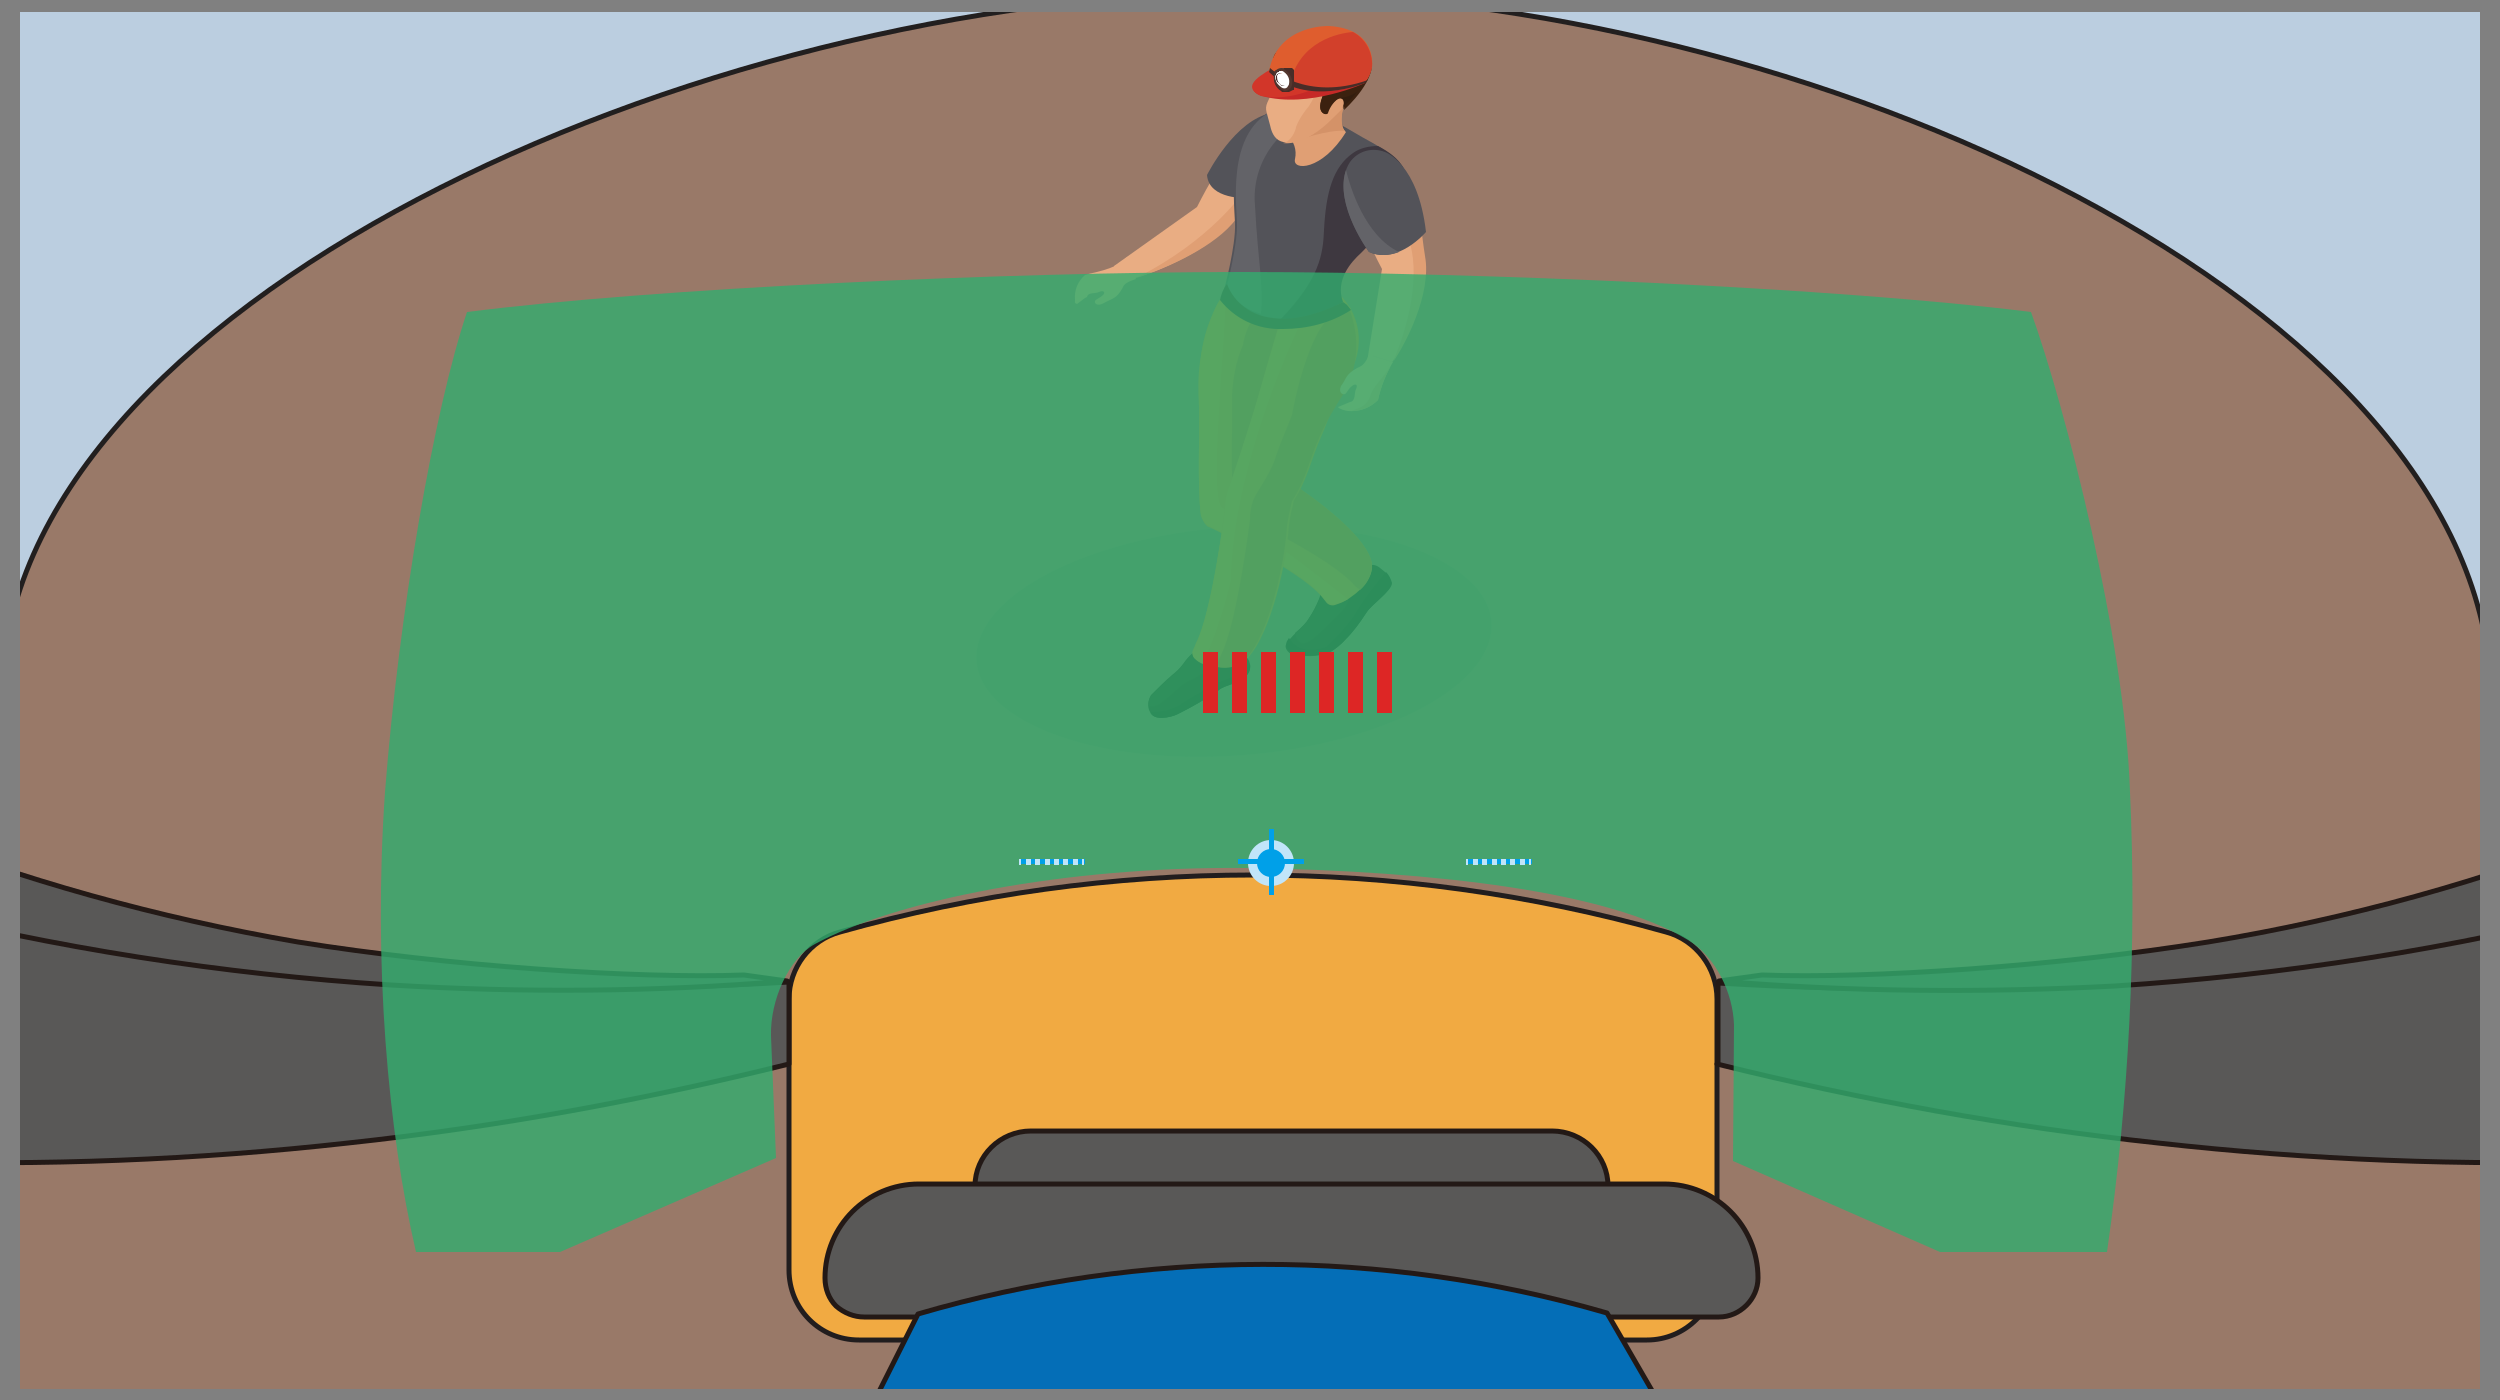 <?xml version="1.0" encoding="utf-8"?>
<!-- Generator: Adobe Illustrator 26.0.1, SVG Export Plug-In . SVG Version: 6.00 Build 0)  -->
<svg version="1.1" id="Layer_1" xmlns="http://www.w3.org/2000/svg" xmlns:xlink="http://www.w3.org/1999/xlink" x="0px" y="0px"
	 viewBox="0 0 250 140" style="enable-background:new 0 0 250 140;" xml:space="preserve">
<rect x="0" y="0" width="250" height="140" fill="#808080" stroke="none"/>
<style type="text/css">
	.st0{clip-path:url(#SVGID_00000091719157917189017220000001053831712951812787_);}
	.st1{fill:#BBCEE0;}
	.st2{fill:#997968;stroke:#221F1F;stroke-width:0.5;stroke-linecap:round;stroke-linejoin:round;}
	.st3{fill:#F1AA42;stroke:#211D1E;stroke-width:0.5;stroke-miterlimit:10;}
	.st4{fill:#595857;stroke:#231916;stroke-width:0.5;stroke-linecap:round;stroke-linejoin:round;}
	.st5{fill:#046EB7;stroke:#231916;stroke-width:0.5;stroke-linecap:round;stroke-linejoin:round;}
	.st6{fill:#E9AD83;}
	.st7{fill-rule:evenodd;clip-rule:evenodd;fill:#E9AD83;}
	.st8{fill:#E09F74;}
	.st9{fill:#E39B28;}
	.st10{opacity:0.2;}
	.st11{fill:#5D5E5E;}
	.st12{fill:#1D160D;}
	.st13{fill:#12100C;}
	.st14{fill:#241C12;}
	.st15{fill:#EA8026;}
	.st16{fill:#D46C29;}
	.st17{fill:#EC8A2D;}
	.st18{fill:#535359;}
	.st19{fill:#3E3840;}
	.st20{fill:#636368;}
	.st21{fill:#D49268;}
	.st22{fill-rule:evenodd;clip-rule:evenodd;fill:#E09F74;}
	.st23{fill:#3C210F;}
	.st24{fill:#4C2B14;}
	.st25{fill:#331D0E;}
	.st26{fill:#2E190D;}
	.st27{fill:#492611;}
	.st28{fill:#C62927;}
	.st29{fill:#D23629;}
	.st30{fill:#DF5D2E;}
	.st31{fill:#D2402B;}
	.st32{fill:#482D28;}
	.st33{fill:#FFFFFF;}
	.st34{clip-path:url(#SVGID_00000103234803873774934230000012439745683091133115_);}
	.st35{fill:#54372F;}
	.st36{opacity:0.8;fill:#33AC6E;enable-background:new    ;}
	.st37{fill:#DD2625;}
	.st38{fill:#C1E5F9;}
	.st39{fill:#00A0E8;}
</style>
<g id="Layer_2_00000146467765123398145490000015431811583104786337_">
	<g id="Layer_1-2">
		<g>
			<defs>
				<rect id="SVGID_1_" x="2" y="1.2" width="246" height="137.7"/>
			</defs>
			<clipPath id="SVGID_00000112597762747470727200000000763591477515490979_">
				<use xlink:href="#SVGID_1_"  style="overflow:visible;"/>
			</clipPath>
			<g style="clip-path:url(#SVGID_00000112597762747470727200000000763591477515490979_);">
				<rect x="-0.3" y="-5.1" class="st1" width="250.5" height="148.7"/>
				<path class="st2" d="M249.1,69.5c0.1,6.5,0,72.1,0,72.1H0.2c0,0,0-65.8,0-72.1c0.3-38.5,68.8-70.2,125-70.3
					C180.9-0.8,248.4,30.4,249.1,69.5z"/>
				<path class="st3" d="M164.7,134H85.9c-3.9,0-7-3.1-7-7V99.9c0-3.1,2.1-5.9,5.1-6.7c27-7.6,55.6-7.6,82.6,0
					c3,0.8,5.1,3.6,5.1,6.7V127C171.7,130.9,168.5,134,164.7,134z"/>
				<path class="st4" d="M78.9,106.4c-14.5,3.6-29.2,6.3-44.1,7.9c-15.2,1.7-30.5,2.3-45.8,1.8V90.7c14.8,3.5,29.9,5.9,45.1,7.2
					C49,99,64,99.1,78.9,98.2V106.4z"/>
				<path class="st4" d="M78.7,98.1l-4.3-0.6c-10.7,0.4-29.7-0.9-44.6-3.3C15.8,91.8,2.2,88-11,82.8v7.8c16.4,4.2,33.2,6.8,50.1,7.9
					C52.3,99.3,65.5,99.2,78.7,98.1z"/>
				<path class="st4" d="M171.7,106.4c14.5,3.6,29.2,6.3,44.1,7.9c15.2,1.7,30.5,2.3,45.9,1.8V90.7c-14.8,3.5-29.9,5.9-45.1,7.2
					c-14.9,1.2-29.9,1.3-44.8,0.4V106.4z"/>
				<path class="st4" d="M171.9,98.1l4.3-0.6c10.7,0.4,29.7-0.9,44.6-3.3c14-2.3,27.7-6.1,40.8-11.3v7.8
					c-16.4,4.2-33.2,6.8-50.1,7.9C198.3,99.3,185,99.2,171.9,98.1z"/>
				<path class="st4" d="M103.1,113.1h52.1c3.1,0,5.6,2.5,5.6,5.5v0v7.8l0,0H97.5l0,0v-7.8C97.5,115.6,100,113.1,103.1,113.1
					L103.1,113.1z"/>
				<path class="st4" d="M171.9,131.7H86.4c-1,0-2-0.4-2.8-1.1c-0.7-0.7-1.1-1.7-1.1-2.8l0,0c0-5.2,4.2-9.4,9.4-9.4c0,0,0,0,0,0
					h74.5c5.2,0,9.4,4.2,9.4,9.4c0,0,0,0,0,0l0,0C175.8,129.9,174,131.7,171.9,131.7z"/>
				<path class="st5" d="M91.8,131.4l-9.4,18.7h89.2l-10.9-18.8C138.3,124.8,114.3,124.8,91.8,131.4L91.8,131.4z"/>
				<path class="st6" d="M129,13c0,0-1.8-2.6-4.3,0s-5,7.7-5,7.7l-8.3,5.9c0,0,0.1,1.5,0.9,1.5s7.9-2.3,10.8-5.8S129.6,15.7,129,13z
					"/>
				<path class="st7" d="M112.7,25.7c-1,1.3-3.8,1.6-4.2,1.8c-0.7,0.6-1.1,1.5-1,2.5c0,0.2-0.1,0.3,0.2,0.4l0.8-0.6l0.2-0.1
					c0.1-0.5,0.8-0.3,1.2-0.5s0.7,0,0.4,0.3s-0.7,0.4-0.8,0.6s0.2,0.6,0.9,0.2c0.9-0.5,1.2-0.4,1.8-1.4c0.2-0.4,0.2-0.6,1.4-1
					L112.7,25.7z"/>
				<path class="st8" d="M113.6,27.8c7.6-3.8,10.9-8.8,10.9-8.8l1.5,0.2c-0.9,1-1.9,2.1-2.8,3.2C120.8,25.1,115.9,27.1,113.6,27.8z"
					/>
				<path class="st6" d="M138.8,15.7c0,0-3.8-0.5-3.6,2.8s3,8.4,3,8.4l-1.5,9.3c0,0,1.4,1,2.1,0.5s4.4-6.8,3.6-11
					S141.7,17,138.8,15.7z"/>
				<path class="st8" d="M139.3,36.2c3.6-8.6,1.4-12.7,1.4-12.7l1.3-1.4c0.2,1.1,0.3,2.3,0.5,3.5C143.2,29.4,140.5,34.5,139.3,36.2z
					"/>
				<path class="st9" d="M122.4,29.4c-1.5,3.4-2.3,7.2-2.3,10.9l13.5-0.5c0,0,3.1-4.5,1.4-9.1L122.4,29.4z"/>
				<g class="st10">
					<path class="st11" d="M144.3,56.2c8.3,4.6,5.7,11.9-5.9,16.3s-27.6,4.2-35.9-0.4s-5.7-11.9,5.8-16.3S136,51.5,144.3,56.2z"/>
				</g>
				<path class="st12" d="M137.1,56.5c0.6-0.1,1,0.4,1.4,0.7c0.3,0.3,0.5,0.7,0.6,1.2c0,0.7-2.1,2.2-2.5,2.9c-0.6,1-1.3,1.9-2.1,2.7
					c-0.4,0.5-1,0.9-1.6,1.3c-1.2,0.4-2.6,0.4-3.8,0.1c-0.5-0.3-0.7-0.8-0.4-1.1c0.9-1.3,1.7-1.5,2.2-2.5c0.4-0.6,0.7-1.2,1-1.9
					c0.1-0.3,0.6-1.9,1.1-1.8L137.1,56.5z"/>
				<path class="st13" d="M129.2,65.3c1.3,0.4,2.6,0.3,3.8-0.1c0.6-0.3,1.1-0.8,1.6-1.3c0.8-0.8,1.4-1.7,2.1-2.7
					c0.4-0.7,2.5-2.1,2.5-2.9c-0.1-0.4-0.3-0.8-0.6-1.1c-1.2,1.4-2.3,2.8-3.2,4.4c-0.8,1.1-1.8,2.2-2.8,3.1
					c-2.4,0.8-3.3-0.3-3.7-0.9c-0.1,0.1-0.1,0.2-0.2,0.3C128.5,64.5,128.7,65,129.2,65.3z"/>
				<path class="st14" d="M132,59.8c-0.3,0.7-0.6,1.3-1,1.9c-0.4,0.6-0.9,1.1-1.5,1.6c0.1,0.6,0.5,1.6,1.8,0.6
					c0.9-0.8,1.8-1.6,2.6-2.5c0.6-0.5,1-1.2,1.1-1.9c0-0.7-0.2-1.4-0.6-1.9l-1.3,0.5C132.5,57.9,132.1,59.5,132,59.8z"/>
				<path class="st12" d="M123.8,64.9c0.5,0.1,0.8,0.7,1,1c0.4,0.6,0.2,1.4-0.3,1.8c-0.7,0.7-2,0.8-2.6,1.3
					c-1.3,0.9-2.7,1.7-4.1,2.4c-0.8,0.4-2.5,0.7-2.8-0.2c-0.3-0.5-0.2-1.2,0.1-1.7c0.7-0.7,1.4-1.4,2.1-2c0.4-0.3,0.8-0.7,1.1-1.1
					c0.2-0.3,1.1-1.5,1.6-1.3L123.8,64.9z"/>
				<path class="st13" d="M117.8,71.4c1.4-0.7,2.8-1.5,4.1-2.4c0.5-0.5,1.9-0.6,2.6-1.3c0.4-0.3,0.6-0.8,0.5-1.3
					c-0.6,1.2-2.9,1.6-3.5,2s-2.6,1.4-3.5,2.1c-0.9,0.5-1.9,0.7-2.9,0.7C115.3,72.1,117,71.8,117.8,71.4z"/>
				<path class="st14" d="M118.3,66.5c-0.3,0.4-0.7,0.8-1.1,1.1c-0.7,0.6-1.4,1.3-2.1,2c-0.2,0.3-0.3,0.6-0.2,1
					c0.4,0.1,0.9,0,1.2-0.3c1.6-1.2,1.4-1.3,2.3-1.9s2.5-1.1,2.6-2c0.1-0.4,0.1-0.8,0-1.2l-1.1,0.1
					C119.4,64.9,118.5,66.2,118.3,66.5z"/>
				<path class="st15" d="M137.2,56.5c-0.2-2.5-5.2-6.5-9.5-9.1c0.2-1.8,0-3.8,0.1-5.5c0.2-2.4-0.2-5.5,0.3-7.8
					c0.1-0.3-5.4-4.6-5.4-4.6c-2.6,2.4-2.7,7.3-2.7,7.3c0.6,1.6-0.2,2.2-0.1,3.9s-0.2,8.3,0.2,10.9c0.1,0.3,0.3,0.7,0.5,0.9
					c0.1,0.1,0.2,0.2,0.3,0.2l0,0c0,0,9,4.2,11.3,7l0.4,0.5c0.2,0.3,0.6,0.4,0.9,0.3c0.6-0.2,1.1-0.4,1.6-0.8
					C136.3,58.9,137.3,57.6,137.2,56.5z"/>
				<path class="st16" d="M137.2,56.5c-0.2-2.5-5.2-6.5-9.5-9.1c0.2-1.8-0.1-3.8,0.1-5.5c0.2-2.4-0.3-4.8,0.1-7.1
					c0.1-0.3,1.2-2.8-2.5-2.6l0.2-0.5c-1,0.7-1.3,2.8-1.3,2.8c-0.7,1.6-1,3.3-1.1,5.1c0.1,1.7-0.2,8.3,0.2,10.9
					c0.1,0.3,0.3,0.7,0.5,0.9c0.1,0.1,0.2,0.2,0.3,0.2l0,0c0,0,9,4.2,11.3,7L136,59C136.7,58.4,137.2,57.5,137.2,56.5z"/>
				<path class="st17" d="M120,36.2c-0.2,1.4-0.2,2.9-0.1,4.4c0.1,1.7-0.2,8.3,0.2,10.9c0.1,0.3,0.3,0.7,0.5,0.9
					c0.1,0.1,0.2,0.2,0.3,0.2l0,0c0,0,9,4.2,11.3,7l0.4,0.5c0.2,0.3,0.6,0.4,0.9,0.3c0.5-0.1,0.9-0.3,1.3-0.5
					c-3.4-2.7-11-8.5-12.5-9.1s0.3-16.8,0.3-21.5C121.3,30.2,120.2,34.4,120,36.2z"/>
				<path class="st15" d="M133.1,29c-2.9-2.3-4.8,2.3-4.8,2.3c-0.6,1.6-2.3,7.7-2.7,9.2c-0.5,1.8-2.4,7.5-2.8,8.4
					c-0.2,0.6-0.3,1.2-0.3,1.8c0,0,0,0,0,0.1s-1.3,10.4-2.9,13.5l-0.2,0.5c-0.2,0.3-0.2,0.6,0,0.9c0.4,0.4,0.8,0.6,1.3,0.8
					c1.2,0.4,2.5,0.3,3.6-0.3c2.4-1.7,4.3-9.1,4.6-13.7c0.1-0.8,0.3-1.7,0.5-2.5c1.3-1.9,1.8-4.3,2.7-6.3s1.4-4.1,2.6-6
					c2-2.8,1.4-6.7-1.3-8.7C133.2,29.1,133.1,29,133.1,29z"/>
				<path class="st16" d="M124.1,66.3c2.4-1.7,4.3-9.1,4.6-13.7c0.1-0.8,0.3-1.7,0.5-2.5c1.3-1.9,1.8-4.3,2.7-6.3
					c0.7-1.6,1.6-3.1,2.5-4.5c1.4-2.5,1.6-5.5,0.6-8.2l0,0c-3.8-1.2-5.8,10.4-5.8,10.4c-0.6,1.6-1.1,2.6-1.6,4.1
					c-0.5,1.8-2,3.6-2.3,4.5c-0.2,0.6-0.3,1.2-0.3,1.8V52c0,0-1.3,10.4-2.9,13.5l-0.2,0.5c-0.1,0.2-0.1,0.5,0,0.7
					C122.7,66.9,123.5,66.7,124.1,66.3z"/>
				<path class="st17" d="M122.8,49c-0.2,0.6-0.3,1.2-0.3,1.8c0,0,0,0,0,0.1s-1.3,10.4-2.9,13.5l-0.2,0.5c-0.2,0.3-0.2,0.6,0,0.9
					c0.3,0.3,0.6,0.5,0.9,0.6c1.2-2.7,2.1-5.4,2.8-8.3c0.2-11.8,6.8-25.4,6.8-25.4l-2-0.1c-0.3,0.9-2,6.8-2.3,7.8
					C125,42.4,123.2,48,122.8,49z"/>
				<path class="st18" d="M129.4,12.8c0,0,0,2.7-4.7,7c0,0-3.8,0.2-4-2.3c0,0,2.8-5.6,6.5-6.2C128.2,11.1,129.2,11.7,129.4,12.8
					C129.4,12.8,129.4,12.8,129.4,12.8z"/>
				<path class="st18" d="M136.2,13.7c2.1,1.2,7,3.4,3.1,7.6c0,0-2.9,3-4.4,4.3c-1,0.9-2.3,2.4-1.4,4.6c0,0-5.8,5.1-11.1-1.2
					c0,0,1.2-4.4,1.1-6.7s-1-9.9,4.5-11.5C130.2,10.2,131.9,11.2,136.2,13.7z"/>
				<path class="st19" d="M139.4,21.3c-1,1.4-2.1,2.8-3.3,4c-1,0.9-2.6,2.7-1.8,4.9c0,0-3.2,2.2-6.4,1.9c4.1-4.2,4.4-6.7,4.5-9.1
					c0.2-3.8,0.9-6.3,2.9-7.7c0.7-0.5,1.6-0.7,2.5-0.7C139.7,15.6,142.3,17.5,139.4,21.3z"/>
				<path class="st20" d="M122.6,28.9c0,0,1.2-4.4,1.1-6.7s-1-9.9,4.5-11.5c1.3-0.4,2.1,0.3,3.9,0.6c-4.2,1.1-7,5-6.6,9.3
					c0.3,5.7,0.9,8.2,0.6,10.8C124.6,31,123.5,30.1,122.6,28.9z"/>
				<path class="st8" d="M128.7,13.5c0.7,0.6,1,1.5,0.8,2.4c-0.3,1.2,2.7,1.2,5.1-2.7c0,0-1.2-0.7,0.3-4.1L128.7,13.5z"/>
				<path class="st21" d="M129.5,14.1c0,0,3.4-1.2,5-1c0,0-0.7-0.5-0.1-2.6c1.2-1.1,1.8-2.7,1.6-4.3c-0.3-1.5-1.6-2.5-3.1-2.4
					C132.9,3.9,136.9,9,129.5,14.1z"/>
				<path class="st6" d="M127.1,7.9c0,0.4,0.5,0.4-0.2,2c-0.5,1-0.3,1,0.1,2.6c0.2,0.9,0.7,2.8,4.1,1c0,0,3.3-2.4,4.3-4.3
					s0.9-3.7-0.8-5C134.6,4.3,127.2,2.4,127.1,7.9z"/>
				<path class="st22" d="M127.2,7.2c0.9,0.5,1.9,0.9,2.9,1c0,0,1.6-0.2,1.6,0.4c-0.1,0.7-0.4,1.4-0.8,2c-0.5,0.6-1,1.3-1.3,2.1
					c0,0.3-0.5,1.5-1.3,1.6c0,0,2.1,0.5,5.1-2.6c0,0,2.5-2.4,2.5-2.8s-3.1-1.6-3.9-1.8s-4.4-1-4.4-1S127.2,6.9,127.2,7.2z"/>
				<path class="st23" d="M127.3,6.1c-0.1,1,2.6,1.4,4.4,1.6c0.7,0,1.1,0.5,0.5,2.1s0.5,1.8,0.6,1.5c0.4-1.3,2-2.5,1.6-0.3
					c0,0,3.7-3.3,2.6-5.5c-0.8-1.5-3-3-7.3-1.5C128.8,4.2,127.4,4.9,127.3,6.1z"/>
				<path class="st23" d="M132.2,9.8c-0.6,1.7,0.5,1.6,0.5,1.6c0.4-1.6,2.1-2.3,1.6-0.5c0,0,3.7-3.3,2.6-5.5c-0.4-0.8-1.1-1.4-2-1.7
					c2.2,3.2-1.7,3.3-2.7,4.1C132.5,7.9,132.6,8.5,132.2,9.8z"/>
				<path class="st24" d="M132.4,8.9c0,0,0.8-0.6,0.8,0.1c0.4-0.2,0.6-0.6,0.7-1c0.4,0,0.6,0.3,0.6,0.7c0,0,0,0,0,0
					c0,0,0.7-0.6,0.5-1.2c0.4,0.3,0.6,0.7,0.6,1.1c0,0,0.9-1,0.7-1.6c0,0,0.3,0,0.3,0.8c0.6-0.9,0.5-2.1-0.2-2.9c0,0,0,1.9-4.4,2.8
					C132.4,8.1,132.5,8.5,132.4,8.9z"/>
				<path class="st25" d="M133.9,9.8c0,0,1.6-0.1,2.1-1c-0.5,0.7-1.1,1.4-1.8,2C134.3,10.8,134.7,9.8,133.9,9.8z"/>
				<path class="st26" d="M136.5,4.9c0,0-0.1,2-4.4,2.8c0,0-3.6,0.3-4.7-1.4c-0.1-0.3-0.1-0.7,0.2-1c0,0,0,0.8,0.6,1
					c0,0-0.2-0.5,0-0.7c0.2,0.4,0.6,0.8,1.1,0.9c-0.1-0.2-0.1-0.5,0.1-0.7c0.4,0.7,1.1,1.1,1.9,1.2c0,0-0.4-0.3-0.4-0.7
					c0.6,0.4,1.4,0.6,2.1,0.5c0,0-0.8-0.2-0.8-0.6c0.8,0.2,1.7,0.1,2.4-0.2c-0.3,0-0.7,0-0.9-0.2C133.7,5.8,136.1,5.8,136.5,4.9z"/>
				<path class="st27" d="M135.9,4.2c0,0-2.6-2.2-7.2,0.1c0,0,1.9-0.4,2.6-0.5s-0.5,0.4-1.1,0.6c0.9-0.1,1.7-0.2,2.6-0.3
					c0.8-0.1,2.3,0,1.2,0.2S135.7,4.1,135.9,4.2z"/>
				<path class="st28" d="M136.5,8.3c0,0-5.6,2.6-10.3,1.3c0,0-2.7-0.7,1.2-2.7L136.5,8.3z"/>
				<path class="st29" d="M127.3,6.8l6.5,0.8c-1.5,1-4.5,2.6-7.7,2C124.4,8.8,125.3,7.9,127.3,6.8z"/>
				<path class="st30" d="M137.2,6.7c0,0,0.6-3.8-4.3-4.1c0,0-5.1-0.2-6,4.5c2.8,2.1,6.6,2.5,9.7,1C136.9,7.7,137.1,7.2,137.2,6.7z"
					/>
				<path class="st31" d="M137.2,6.7c-0.1,0.5-0.3,1-0.6,1.4c-2.3,1.2-5,1.3-7.4,0.4c-0.1,0-0.1-0.1-0.2-0.1
					c0.9-4.3,4.9-5.1,6.3-5.2C136.6,3.9,137.3,5.3,137.2,6.7z"/>
				<path class="st32" d="M136.5,8.3c0,0-5.9,2.5-9.6-1.1l0.1-0.4c0,0,3.6,3.4,9.8,1.2L136.5,8.3z"/>
				<path class="st32" d="M127.4,7.4c0-0.1,0-0.1,0-0.2l0,0l0,0c0,0,0.1-0.1,0.1-0.1l0,0l0.1-0.1l0,0h0.1h0.1h0.1h0.1l0.4-0.2l0,0
					l0,0h0.5l0,0h0.1h0.1l0,0h0.1l0.1,0.1l0,0l0,0l0.1,0.1l0,0v0.1l0,0l0,0v0.1l0,0l0,0l0,0c0,0,0,0.1,0,0.1v0.1c0,0,0,0.1,0,0.1
					v0.1v0.1l0,0c0,0,0,0,0,0.1c0,0,0,0.1,0,0.1l0,0l0,0l0,0c0,0,0,0.1,0,0.1v0.3c0,0,0,0.1,0,0.1v0.1c0,0,0,0,0,0.1v0.1
					c0,0,0,0,0,0.1v0.1v0.1l0,0l0,0l0,0l0,0l0,0l0,0l0,0l0,0h-0.1l-0.4,0.2l0,0h-0.1h-0.1h-0.1h-0.2c-0.1,0-0.1,0-0.2,0l0,0
					l-0.1-0.1l0,0c-0.5-0.3-0.8-0.9-0.7-1.5L127.4,7.4z M128.1,7.4L128.1,7.4L128.1,7.4v0.1v0.2l0,0c0,0.1,0,0.1,0.1,0.2V8
					c0,0,0,0.1,0.1,0.1l0,0l0,0l0.1,0.1l0,0l0.1,0.1l0,0h0.1l0,0l0,0l0,0l0,0l0,0c0,0,0-0.1,0-0.1c0,0,0-0.1,0-0.2l0,0
					c0,0,0,0,0-0.1c0-0.1,0-0.1,0-0.2l0,0c0,0,0-0.1,0-0.1c0,0,0,0,0-0.1c0-0.1-0.1-0.1-0.1-0.2c0,0,0-0.1-0.1-0.1l-0.1-0.1l0,0
					l-0.2-0.1l0.1,0h-0.1l0,0l0,0l0,0l0,0C128.1,7.2,128.1,7.3,128.1,7.4L128.1,7.4z M128.4,7L128.4,7z"/>
				<polygon class="st32" points="128.6,6.7 128.7,6.7 128.6,6.7 				"/>
				<g>
					<path class="st33" d="M127.9,7.2c-0.1,0-0.1,0.1-0.2,0.1c0,0.1-0.1,0.1-0.1,0.2c-0.1,0.2-0.1,0.4,0,0.6
						c0.1,0.4,0.4,0.7,0.8,0.8c0.3,0.1,0.6-0.1,0.6-0.4c0,0,0,0,0-0.1c0.1-0.5-0.2-0.9-0.6-1.2c-0.1,0.1-0.1,0.1-0.1,0.2
						c0.3,0.2,0.5,0.5,0.4,0.9c0,0.2-0.3,0.4-0.5,0.3c-0.1,0-0.1,0-0.2-0.1c-0.3-0.2-0.5-0.5-0.4-0.9c0-0.2,0.3-0.4,0.5-0.3
						c0.1,0,0.1,0,0.2,0.1c0-0.1,0-0.2,0.1-0.2C128.3,7.1,128.1,7.1,127.9,7.2z"/>
					<g>
						<defs>
							<path id="SVGID_00000177454031488869103610000012287224352245399743_" d="M127.9,7.2c-0.1,0-0.1,0.1-0.2,0.1
								c0,0.1-0.1,0.1-0.1,0.2c-0.1,0.2-0.1,0.4,0,0.6c0.1,0.4,0.4,0.7,0.8,0.8c0.3,0.1,0.6-0.1,0.6-0.4c0,0,0,0,0-0.1
								c0.1-0.5-0.2-0.9-0.6-1.2c-0.1,0.1-0.1,0.1-0.1,0.2c0.3,0.2,0.5,0.5,0.4,0.9c0,0.2-0.3,0.4-0.5,0.3c-0.1,0-0.1,0-0.2-0.1
								c-0.3-0.2-0.5-0.5-0.4-0.9c0-0.2,0.3-0.4,0.5-0.3c0.1,0,0.1,0,0.2,0.1c0-0.1,0-0.2,0.1-0.2C128.3,7.1,128.1,7.1,127.9,7.2z"
								/>
						</defs>
						<clipPath id="SVGID_00000155139501250869478910000010099522901274094983_">
							<use xlink:href="#SVGID_00000177454031488869103610000012287224352245399743_"  style="overflow:visible;"/>
						</clipPath>
						<g style="clip-path:url(#SVGID_00000155139501250869478910000010099522901274094983_);">
							<g>
								<path class="st33" d="M127.9,7.2c-0.7,0.3-0.3,1.5,0.5,1.7c0.1,0,0.2,0,0.3,0c0.2-0.1,0.3-0.2,0.3-0.4
									c0.1-0.5-0.2-0.9-0.6-1.2c-0.1,0.1-0.1,0.1-0.1,0.2c0.3,0.2,0.5,0.5,0.4,0.9c0,0.2-0.3,0.4-0.5,0.3c-0.1,0-0.1,0-0.2-0.1
									c-0.3-0.2-0.5-0.5-0.4-0.9c0-0.2,0.3-0.4,0.5-0.3c0.1,0,0.1,0,0.2,0.1c0-0.1,0-0.2,0.1-0.2C128.3,7.1,128.1,7.1,127.9,7.2
									L127.9,7.2z"/>
								<path class="st33" d="M128.5,7.2L128.5,7.2L128.5,7.2c0,0.1-0.1,0.1-0.1,0.2c0.3,0.2,0.5,0.5,0.4,0.9c0,0.2-0.3,0.4-0.5,0.3
									c-0.1,0-0.1,0-0.2-0.1c-0.3-0.2-0.5-0.5-0.4-0.9c0-0.2,0.3-0.4,0.5-0.3c0.1,0,0.1,0,0.2,0.1C128.4,7.3,128.4,7.3,128.5,7.2
									L128.5,7.2c-0.2-0.1-0.4-0.1-0.6-0.1h-0.1l0,0l0,0l0,0l0,0l0,0v0.1l0,0v0.1c0,0,0,0,0,0.1v0.1c0,0,0,0,0,0.1v0.1
									c0,0,0,0,0,0.1v0.1c0,0,0,0,0,0.1v0.1v0.1v0.1V8V8v0.1v0.1v0.1l0,0v0.1l0,0h0.1l0,0h0.1h0.1h0.1l0,0h0.1h0.3l0,0
									c0.2-0.1,0.3-0.2,0.3-0.4c0.1-0.5-0.2-0.9-0.6-1.2L128.5,7.2z"/>
								<path class="st33" d="M128.5,7.2C128.5,7.2,128.5,7.2,128.5,7.2l0.1,0.1L128.5,7.2c0,0-0.1,0.1-0.1,0.2
									c0.3,0.2,0.5,0.5,0.4,0.9c0,0.2-0.3,0.4-0.5,0.3c-0.1,0-0.1,0-0.2-0.1c-0.3-0.2-0.5-0.5-0.4-0.9c0-0.2,0.3-0.4,0.5-0.3
									c0.1,0,0.1,0,0.2,0.1C128.4,7.3,128.4,7.2,128.5,7.2L128.5,7.2L128.5,7.2L128.5,7.2c-0.1-0.2-0.3-0.2-0.5-0.1h-0.1l0,0l0,0
									l0,0l0,0l0,0v0.1l0,0v0.1c0,0,0,0,0,0.1v0.1c0,0,0,0,0,0.1v0.1c0,0,0,0,0,0.1v0.1c0,0,0,0,0,0.1v0.1v0.1v0.1v0.1V8V8v0.1
									v0.1l0,0v0.1l0,0h0.1l0,0h0.1h0.1h0.1l0,0h0.1h0.3l0,0c0.2-0.1,0.3-0.2,0.3-0.4c0.1-0.5-0.2-0.9-0.6-1.2L128.5,7.2z"/>
								<path class="st33" d="M128.5,7.2C128.5,7.2,128.5,7.2,128.5,7.2c0.1,0.1,0.2,0.1,0.3,0.2C128.7,7.3,128.6,7.3,128.5,7.2
									c-0.1,0-0.1,0.1-0.1,0.2c0.3,0.2,0.5,0.5,0.4,0.9c0,0.2-0.3,0.4-0.5,0.3c-0.1,0-0.1,0-0.2-0.1c-0.3-0.2-0.5-0.5-0.4-0.9
									c0-0.2,0.3-0.4,0.5-0.3c0.1,0,0.1,0,0.2,0.1C128.4,7.3,128.4,7.3,128.5,7.2L128.5,7.2l-0.1,0C128.4,7.2,128.5,7.2,128.5,7.2
									c-0.1-0.1-0.3-0.1-0.5-0.1h-0.1l0,0l0,0l0,0l0,0l0,0v0.1l0,0v0.1c0,0,0,0,0,0.1v0.1c0,0,0,0,0,0.1v0.1c0,0,0,0,0,0.1v0.1
									c0,0,0,0,0,0.1v0.1v0.1v0.1V8v0.1v0.1v0.1v0.1l0,0v0.1l0,0h0.1l0,0h0.1h0.1h0.1l0,0h0.1h0.3l0,0c0.2-0.1,0.3-0.2,0.3-0.4
									c0.1-0.5-0.2-0.9-0.6-1.2L128.5,7.2z"/>
								<path class="st33" d="M128.5,7.2c0.1,0.1,0.3,0.2,0.3,0.3C128.7,7.4,128.6,7.3,128.5,7.2c-0.1,0.1-0.1,0.1-0.1,0.2
									c0.3,0.2,0.5,0.5,0.4,0.9c0,0.2-0.3,0.4-0.5,0.3c-0.1,0-0.1,0-0.2-0.1c-0.3-0.2-0.5-0.5-0.4-0.9c0-0.2,0.3-0.4,0.5-0.3
									c0.1,0,0.1,0,0.2,0.1C128.4,7.4,128.4,7.3,128.5,7.2L128.5,7.2l-0.3-0.1C128.3,7.2,128.4,7.2,128.5,7.2
									c-0.2-0.1-0.4-0.1-0.6-0.1h-0.1l0,0l0,0l0,0l0,0l0,0v0.1l0,0v0.1c0,0,0,0,0,0.1v0.1c0,0,0,0,0,0.1v0.1c0,0,0,0,0,0.1v0.1
									c0,0,0,0,0,0.1v0.1v0.1v0.1V8V8v0.1v0.1v0.1l0,0v0.1l0,0h0.1l0,0h0.1h0.1h0.1l0,0h0.1h0.3l0,0c0.2-0.1,0.3-0.2,0.3-0.4
									c0.1-0.5-0.2-0.9-0.6-1.2L128.5,7.2z"/>
								<path class="st33" d="M128.5,7.2C128.5,7.2,128.5,7.2,128.5,7.2c0.2,0.1,0.3,0.2,0.4,0.4C128.8,7.4,128.6,7.3,128.5,7.2
									c-0.1,0.1-0.1,0.1-0.1,0.2c0.3,0.2,0.5,0.5,0.4,0.9c0,0.2-0.3,0.4-0.5,0.3c-0.1,0-0.1,0-0.2-0.1c-0.3-0.2-0.5-0.5-0.4-0.9
									c0-0.2,0.3-0.4,0.5-0.3c0.1,0,0.1,0,0.2,0.1C128.4,7.3,128.4,7.3,128.5,7.2L128.5,7.2c-0.1,0-0.2-0.1-0.3-0.1
									C128.3,7.1,128.4,7.2,128.5,7.2c-0.1-0.1-0.3-0.1-0.5-0.1h-0.1l0,0l0,0l0,0l0,0l0,0v0.1l0,0v0.1c0,0,0,0,0,0.1v0.1
									c0,0,0,0,0,0.1v0.1c0,0,0,0,0,0.1v0.1c0,0,0,0,0,0.1v0.1v0.1v0.1V8V8v0.1v0.1v0.1l0,0v0.1l0,0h0.1l0,0h0.1h0.1h0.1l0,0h0.1
									h0.3l0,0c0.2-0.1,0.3-0.2,0.3-0.4c0.1-0.5-0.2-0.9-0.6-1.2L128.5,7.2z"/>
								<path class="st33" d="M128.5,7.2c0.2,0.1,0.3,0.3,0.4,0.5C128.8,7.5,128.6,7.4,128.5,7.2c-0.1,0.1-0.1,0.1-0.1,0.2
									c0.3,0.2,0.5,0.5,0.4,0.9c0,0.2-0.3,0.4-0.5,0.3c-0.1,0-0.1,0-0.2-0.1c-0.3-0.2-0.5-0.5-0.4-0.9c0-0.2,0.3-0.4,0.5-0.3
									c0.1,0,0.1,0,0.2,0.1C128.4,7.4,128.4,7.3,128.5,7.2L128.5,7.2c-0.2,0-0.3,0-0.4-0.1C128.2,7.1,128.4,7.2,128.5,7.2
									c-0.2-0.1-0.4-0.1-0.6-0.1h-0.1l0,0l0,0l0,0l0,0l0,0v0.1l0,0v0.1c0,0,0,0,0,0.1v0.1c0,0,0,0,0,0.1v0.1c0,0,0,0,0,0.1v0.1
									c0,0,0,0,0,0.1v0.1v0.1v0.1V8v0.1v0.1v0.1v0.1l0,0v0.1l0,0h0.1l0,0h0.1h0.1h0.1l0,0h0.1h0.3l0,0c0.2-0.1,0.3-0.2,0.3-0.4
									c0.1-0.5-0.2-0.9-0.6-1.2L128.5,7.2z"/>
								<path class="st33" d="M128.5,7.2c0.2,0.1,0.4,0.3,0.5,0.6C128.8,7.6,128.7,7.4,128.5,7.2c-0.1,0.1-0.1,0.2-0.1,0.2
									c0.3,0.2,0.5,0.5,0.4,0.9c0,0.2-0.3,0.4-0.5,0.3c-0.1,0-0.1,0-0.2-0.1c-0.3-0.2-0.5-0.5-0.4-0.9c0-0.2,0.3-0.4,0.5-0.3
									c0.1,0,0.1,0,0.2,0.1C128.4,7.4,128.4,7.3,128.5,7.2L128.5,7.2c-0.2,0-0.3-0.1-0.5-0.1C128.2,7.1,128.3,7.2,128.5,7.2
									c-0.2-0.1-0.4-0.1-0.6,0h-0.1l0,0l0,0l0,0l0,0l0,0v0.1l0,0v0.1c0,0,0,0,0,0.1v0.1c0,0,0,0,0,0.1v0.1c0,0,0,0,0,0.1v0.1
									c0,0,0,0,0,0.1v0.1v0.1v0.1V8V8v0.1v0.1v0.1l0,0v0.1l0,0h0.1l0,0h0.1h0.1h0.1l0,0h0.1h0.3l0,0c0.2-0.1,0.3-0.2,0.3-0.4
									c0.1-0.5-0.2-0.9-0.6-1.2L128.5,7.2z"/>
								<path class="st33" d="M128.5,7.2c0.2,0.1,0.4,0.4,0.5,0.6c-0.1-0.1-0.2-0.2-0.2-0.3C128.6,7.4,128.6,7.3,128.5,7.2
									c0,0.1,0,0.2,0,0.2c0.3,0.2,0.5,0.5,0.4,0.9c0,0.2-0.3,0.4-0.5,0.3c-0.1,0-0.1,0-0.2-0.1c-0.3-0.2-0.5-0.5-0.4-0.9
									c0-0.2,0.3-0.4,0.5-0.3c0.1,0,0.1,0,0.2,0.1C128.4,7.4,128.4,7.3,128.5,7.2L128.5,7.2c-0.2,0-0.4,0-0.5-0.1
									C128.2,7.1,128.3,7.1,128.5,7.2c-0.2-0.1-0.4-0.1-0.5-0.1h-0.1l0,0l0,0l0,0l0,0l0,0v0.1l0,0v0.1c0,0,0,0,0,0.1v0.1
									c0,0,0,0,0,0.1v0.1c0,0,0,0,0,0.1v0.1c0,0,0,0,0,0.1v0.1v0.1v0.1V8V8v0.1v0.1v0.1l0,0v0.1l0,0h0.1l0,0h0.1h0.1h0.1l0,0h0.1
									h0.3l0,0c0.2-0.1,0.3-0.2,0.3-0.4c0.1-0.5-0.2-0.9-0.6-1.2L128.5,7.2z"/>
								<path class="st33" d="M128.5,7.2c0.3,0.1,0.4,0.4,0.5,0.7c-0.1-0.1-0.2-0.2-0.2-0.3C128.7,7.5,128.6,7.4,128.5,7.2
									c0,0.1,0,0.2,0,0.2c0.3,0.2,0.5,0.5,0.4,0.9c0,0.2-0.3,0.4-0.5,0.3c-0.1,0-0.1,0-0.2-0.1c-0.3-0.2-0.5-0.5-0.4-0.9
									c0-0.2,0.3-0.4,0.5-0.3c0.1,0,0.1,0,0.2,0.1C128.4,7.4,128.4,7.3,128.5,7.2L128.5,7.2c-0.2,0-0.3-0.1-0.5-0.1l0,0
									C128,7.2,128.2,7,128.5,7.2c-0.1-0.1-0.3-0.1-0.5-0.1h-0.1l0,0l0,0l0,0l0,0l0,0v0.1l0,0v0.1c0,0,0,0,0,0.1v0.1
									c0,0,0,0,0,0.1v0.1c0,0,0,0,0,0.1v0.1c0,0,0,0,0,0.1v0.1v0.1v0.1V8V8v0.1v0.1v0.1l0,0v0.1l0,0h0.1l0,0h0.1h0.1h0.1l0,0h0.1
									h0.3l0,0c0.2-0.1,0.3-0.2,0.3-0.4c0.1-0.5-0.2-0.9-0.6-1.2L128.5,7.2z"/>
								<path class="st33" d="M128.5,7.2c0.3,0.2,0.5,0.4,0.5,0.7l0,0c0,0,0-0.1-0.1-0.1C128.8,7.6,128.7,7.4,128.5,7.2
									c0,0.1,0,0.2,0,0.2c0.3,0.2,0.5,0.5,0.4,0.9c0,0.2-0.3,0.4-0.5,0.3c-0.1,0-0.1,0-0.2-0.1c-0.3-0.2-0.5-0.5-0.4-0.9
									c0-0.2,0.3-0.4,0.5-0.3c0.1,0,0.1,0,0.2,0.1C128.5,7.4,128.5,7.3,128.5,7.2l-0.1,0.1c-0.1-0.1-0.3-0.1-0.4-0.2
									c0,0,0,0-0.1,0l0,0C127.9,7.2,128.1,7,128.5,7.2C128.4,7,128.2,7,128,7.1h-0.1l0,0l0,0l0,0l0,0l0,0v0.1l0,0v0.1
									c0,0,0,0,0,0.1v0.1c0,0,0,0,0,0.1v0.1c0,0,0,0,0,0.1v0.1c0,0,0,0,0,0.1v0.1v0.1v0.1v0.1V8V8v0.1v0.1l0,0v0.1l0,0h0.1l0,0
									h0.1h0.1h0.1l0,0h0.1h0.3l0,0c0.2-0.1,0.3-0.2,0.3-0.4c0.1-0.5-0.2-0.9-0.6-1.2L128.5,7.2z"/>
								<path class="st33" d="M128.4,7.4c0.3,0.2,0.5,0.5,0.4,0.9c0,0.2-0.3,0.4-0.5,0.3c-0.1,0-0.1,0-0.2-0.1
									c-0.3-0.2-0.5-0.5-0.4-0.9c0-0.2,0.3-0.4,0.5-0.3C128.3,7.3,128.3,7.4,128.4,7.4L128.4,7.4L128.4,7.4
									c-0.2-0.2-0.3-0.2-0.4-0.3c0,0-0.1,0-0.1,0s0.1-0.1,0.2-0.1c0.1,0,0.2,0,0.3,0c-0.1-0.1-0.3-0.1-0.5,0h-0.1l0,0l0,0l0,0l0,0
									l0,0v0.1l0,0v0.1c0,0,0,0,0,0.1v0.1c0,0,0,0,0,0.1v0.1c0,0,0,0,0,0.1v0.1c0,0,0,0,0,0.1v0.1v0.1v0.1v0.1v0.1V8v0.1v0.1l0,0
									v0.1l0,0h0.1l0,0h0.1h0.1h0.1l0,0h0.1h0.3l0,0c0.2-0.1,0.3-0.2,0.3-0.4c0.1-0.4-0.1-0.7-0.4-1l0,0c0.3,0.3,0.3,0.6,0.3,0.6
									c-0.3-0.5-0.3-0.6-0.6-0.7v0.1L128.4,7.4z"/>
								<path class="st33" d="M128.4,7.4c0.3,0.2,0.5,0.5,0.4,0.9c0,0.2-0.3,0.4-0.5,0.3c-0.1,0-0.1,0-0.2-0.1
									c-0.3-0.2-0.5-0.5-0.4-0.9c0-0.2,0.3-0.4,0.5-0.3C128.3,7.3,128.3,7.4,128.4,7.4C128.4,7.4,128.4,7.4,128.4,7.4L128.4,7.4
									c-0.2-0.2-0.3-0.2-0.5-0.2l0,0c0,0,0.1-0.1,0.3-0.1c0.1,0,0.1,0,0.2,0c-0.1,0-0.3,0-0.4,0h-0.1l0,0l0,0l0,0l0,0l0,0v0.1l0,0
									v0.1c0,0,0,0,0,0.1v0.1c0,0,0,0,0,0.1v0.1c0,0,0,0,0,0.1v0.1c0,0,0,0,0,0.1v0.1v0.1v0.1v0.1V8v0.1v0.1v0.1l0,0v0.1l0,0h0.1
									l0,0h0.1h0.1h0.1l0,0h0.1h0.3l0,0c0.2-0.1,0.3-0.2,0.3-0.4c0-0.3-0.1-0.7-0.3-0.9l0,0c0.3,0.4,0.2,0.6,0.2,0.6s0,0-0.1-0.1
									c-0.1-0.3-0.3-0.5-0.5-0.6c0,0,0,0.1,0,0.1L128.4,7.4z"/>
								<path class="st33" d="M128.4,7.4c0.3,0.2,0.5,0.5,0.4,0.9c0,0.2-0.3,0.4-0.5,0.3c-0.1,0-0.1,0-0.2-0.1
									c-0.3-0.2-0.5-0.5-0.4-0.9c0-0.2,0.3-0.4,0.5-0.3C128.3,7.3,128.3,7.4,128.4,7.4L128.4,7.4L128.4,7.4
									c-0.2-0.1-0.4-0.1-0.5-0.1c0,0,0,0-0.1,0c0,0,0.1-0.2,0.3-0.2h0.2c-0.1,0-0.2,0-0.3,0h-0.1l0,0l0,0l0,0l0,0l0,0v0.1l0,0v0.1
									c0,0,0,0,0,0.1v0.1c0,0,0,0,0,0.1v0.1c0,0,0,0,0,0.1v0.1c0,0,0,0,0,0.1v0.1v0.1V8V8v0.1v0.1v0.1v0.1l0,0v0.1l0,0h0.1l0,0
									h0.1h0.1h0.1l0,0h0.1h0.3l0,0c0.2-0.1,0.3-0.2,0.3-0.4c0-0.3,0-0.6-0.2-0.8l0,0c0.2,0.4,0.2,0.6,0.2,0.6l0,0
									c0-0.1-0.1-0.1-0.1-0.2c-0.1-0.2-0.3-0.4-0.5-0.6l0,0L128.4,7.4z"/>
								<path class="st33" d="M128.4,7.4c0.3,0.2,0.5,0.5,0.4,0.9c0,0.2-0.3,0.4-0.5,0.3c-0.1,0-0.1,0-0.2-0.1
									c-0.3-0.2-0.5-0.5-0.4-0.9c0-0.2,0.3-0.4,0.5-0.3C128.3,7.3,128.3,7.4,128.4,7.4L128.4,7.4L128.4,7.4
									c-0.2-0.1-0.4-0.1-0.6,0c0,0,0,0-0.1,0c0,0,0.1-0.2,0.3-0.3h0.2c-0.1,0-0.2,0-0.2,0h-0.1l0,0l0,0l0,0l0,0l0,0v0.1l0,0v0.1
									c0,0,0,0,0,0.1v0.1c0,0,0,0,0,0.1v0.1c0,0,0,0,0,0.1v0.1c0,0,0,0,0,0.1v0.1v0.1v0.1V8V8v0.1v0.1v0.1l0,0v0.1l0,0h0.1l0,0
									h0.1h0.1h0.1l0,0h0.1h0.3l0,0c0.2-0.1,0.3-0.2,0.3-0.4c0-0.3,0-0.6-0.2-0.8v0.1c0.2,0.3,0.1,0.6,0.1,0.6
									c0,0-0.1-0.1-0.1-0.2c-0.1-0.3-0.2-0.5-0.5-0.7l0,0L128.4,7.4z"/>
								<path class="st33" d="M128.9,7.7c0.2,0.4,0.1,0.6,0.1,0.7l0,0c0,0-0.1,0-0.2,0.1c0,0.1-0.1,0.1-0.2,0.2c-0.1,0-0.2,0-0.3,0
									c-0.3-0.1-0.5-0.3-0.6-0.6c0-0.1-0.1-0.6-0.1-0.6c0-0.1,0.1-0.2,0.3-0.3c0.1,0,0.1,0,0.2,0c-0.1,0-0.1,0-0.2,0h-0.1l0,0l0,0
									l0,0l0,0l0,0v0.1l0,0v0.1c0,0,0,0,0,0.1v0.1c0,0,0,0,0,0.1v0.1c0,0,0,0,0,0.1v0.1c0,0,0,0,0,0.1v0.1v0.1v0.1v0.1V8V8v0.1
									v0.1l0,0v0.1l0,0h0.1l0,0h0.1h0.1h0.1l0,0h0.1h0.3l0,0c0.2-0.1,0.3-0.2,0.3-0.4c0-0.2,0-0.5-0.1-0.7l0,0L128.9,7.7z"/>
								<path class="st33" d="M129,7.8c0.3,0.8-0.4,1-0.7,0.8c-0.4-0.1-0.6-0.5-0.6-0.8c-0.1-0.5,0.2-0.6,0.3-0.7h0.1h-0.1h-0.1l0,0
									l0,0l0,0l0,0l0,0v0.1l0,0v0.1c0,0,0,0,0,0.1v0.1c0,0,0,0,0,0.1v0.1c0,0,0,0,0,0.1v0.1c0,0,0,0,0,0.1v0.1v0.1v0.1v0.1V8v0.1
									v0.1v0.1l0,0v0.1l0,0h0.1l0,0h0.1h0.1h0.1l0,0h0.1h0.3l0,0c0.2-0.1,0.3-0.2,0.3-0.4c0-0.2,0-0.5-0.1-0.7v0.1l0,0L129,7.8z"
									/>
								<path class="st33" d="M129,7.8c0.3,0.8-0.4,1-0.7,0.9c-0.7-0.3-0.9-1.4-0.3-1.6l0,0h-0.1h-0.1l0,0l0,0l0,0l0,0l0,0v0.1l0,0
									v0.1c0,0,0,0,0,0.1v0.1c0,0,0,0,0,0.1v0.1c0,0,0,0,0,0.1v0.1c0,0,0,0,0,0.1v0.1v0.1v0.1v0.1V8v0.1v0.1v0.1l0,0v0.1l0,0h0.1
									l0,0h0.1h0.1h0.1l0,0h0.1h0.3l0,0c0.2-0.1,0.3-0.2,0.3-0.4c0-0.2,0-0.4-0.1-0.6l0,0L129,7.8z"/>
								<path class="st33" d="M129,7.9c0.2,0.7-0.4,0.9-0.8,0.8c-0.6-0.3-0.9-1.4-0.3-1.6l0,0h-0.1l0,0l0,0l0,0l0,0l0,0v0.1l0,0v0.1
									c0,0,0,0,0,0.1v0.1c0,0,0,0,0,0.1v0.1c0,0,0,0,0,0.1v0.1c0,0,0,0,0,0.1v0.1v0.1v0.1v0.1V8v0.1v0.1v0.1l0,0v0.1l0,0h0.1l0,0
									h0.1h0.1h0.1l0,0h0.1h0.3l0,0c0.2-0.1,0.3-0.2,0.3-0.4C128.9,7.8,128.9,7.8,129,7.9L129,7.9L129,7.9L129,7.9z"/>
								<path class="st33" d="M129,7.9c0.2,0.7-0.4,1-0.8,0.8c-0.7-0.3-0.9-1.3-0.3-1.6h-0.1l0,0l0,0l0,0l0,0l0,0v0.1l0,0v0.1
									c0,0,0,0,0,0.1v0.1c0,0,0,0,0,0.1v0.1c0,0,0,0,0,0.1v0.1c0,0,0,0,0,0.1v0.1v0.1v0.1V8V8v0.1v0.1v0.1l0,0v0.1l0,0h0.1l0,0
									h0.1h0.1h0.1l0,0h0.1h0.3l0,0c0.2-0.1,0.3-0.2,0.3-0.4c0-0.2,0-0.3,0-0.5l0,0L129,7.9z"/>
								<path class="st33" d="M129.1,8.1c0.1,0.3-0.1,0.6-0.4,0.7c-0.2,0.1-0.4,0-0.5-0.1c-0.5-0.3-0.7-0.8-0.5-1.3l0,0l0,0v0.1
									c0,0,0,0,0,0.1v0.1c0,0,0,0,0,0.1v0.1c0,0,0,0,0,0.1v0.1c0,0,0,0,0,0.1V8V8v0.1v0.1v0.1v0.1v0.1v0.1l0,0v0.1l0,0h0.1l0,0
									h0.1h0.1h0.1l0,0h0.1h0.3l0,0c0.2-0.1,0.3-0.2,0.3-0.4c0-0.1,0-0.3,0-0.4v0.1L129.1,8.1z"/>
								<path class="st33" d="M129.1,8.1c0.1,0.7-0.4,0.9-0.9,0.6c-0.4-0.2-0.6-0.7-0.5-1.2c0,0,0,0.1,0,0.1c0,0,0,0,0,0.1v0.1
									c0,0,0,0,0,0.1v0.1c0,0,0,0,0,0.1V8v0.1v0.1v0.1v0.1v0.1v0.1v0.1l0,0v0.1l0,0h0.1l0,0h0.1h0.1h0.1l0,0h0.1h0.3l0,0
									c0.2-0.1,0.3-0.2,0.3-0.4c0-0.1,0-0.2,0-0.4l0,0L129.1,8.1z"/>
								<path class="st33" d="M129.1,8.2c0,0.6-0.5,0.8-1,0.5c-0.3-0.2-0.5-0.6-0.5-1v0.2c0,0,0,0,0,0.1V8V8v0.1v0.1v0.1v0.1v0.1
									v0.1l0,0v0.1l0,0h0.1l0,0h0.1h0.1h0.1l0,0h0.1h0.3l0,0c0.2-0.1,0.3-0.2,0.3-0.4c0-0.1,0-0.2,0-0.3v0.4H129.1z"/>
								<path class="st33" d="M129.1,8.2c0,0.7-0.6,0.8-1,0.4c-0.2-0.2-0.4-0.4-0.4-0.7c0,0,0,0.1,0,0.1V8v0.1v0.1v0.1v0.1v0.1v0.1
									l0,0v0.1l0,0h0.1l0,0h0.1h0.1h0.1l0,0h0.1h0.3l0,0c0.2-0.1,0.3-0.2,0.3-0.4c0-0.1,0-0.1,0-0.2L129.1,8.2z"/>
								<path class="st33" d="M129.1,8.3C129,8.9,128.4,9,128,8.6c-0.1-0.1-0.2-0.2-0.2-0.3v0.1l0,0v0.1v0.1l0,0v0.1l0,0h0.1l0,0
									h0.1h0.1h0.1l0,0h0.1h0.3l0,0c0.2-0.1,0.3-0.2,0.3-0.4c0,0,0-0.1,0-0.1l0,0L129.1,8.3z"/>
							</g>
						</g>
					</g>
				</g>
				<path class="st33" d="M128.4,7.4c-0.2-0.1-0.4-0.1-0.6,0c0,0.1-0.1,0.1-0.1,0.2c0,0.4,0.1,0.7,0.4,0.9c0.2,0.1,0.4,0.1,0.6,0
					c0-0.1,0.1-0.1,0.1-0.2C128.9,8,128.7,7.6,128.4,7.4z"/>
				<path class="st35" d="M128.4,7.2c-0.2-0.2-0.6-0.2-0.8,0.1c-0.1,0.1-0.1,0.2-0.1,0.2c-0.1,0.5,0.2,0.9,0.6,1.2
					c0.2,0.2,0.6,0.2,0.7-0.1c0.1-0.1,0.1-0.2,0.1-0.2C129,7.9,128.8,7.5,128.4,7.2z M128.1,8.9c-0.5-0.3-0.8-0.9-0.7-1.5
					c0.1-0.4,0.4-0.6,0.8-0.6c0.1,0,0.2,0.1,0.3,0.2c0.5,0.3,0.8,0.9,0.7,1.5c-0.1,0.4-0.4,0.6-0.8,0.6C128.3,9,128.2,9,128.1,8.9z"
					/>
				<path class="st32" d="M134.3,30.2c0,0-3.8,2.1-7,1.6c-2.1-0.2-3.9-1.5-4.6-3.4c-0.4,0.5-0.6,1.1-0.7,1.6c1.5,1.9,3.8,3,6.3,2.9
					c2.4,0,4.8-0.6,6.8-1.9c0,0-0.3-0.4-0.4-0.5S134.3,30.2,134.3,30.2z"/>
				<path class="st7" d="M139.3,36.2c-0.7,1.2-1.2,2.4-1.5,3.8c-0.8,0.8-1.9,1.2-3,1.1c-0.2,0-0.9-0.2-1-0.4l1.2-0.5l0,0
					c0.6-0.1,0.4-0.9,0.6-1.3s0-0.6-0.4-0.3s-0.5,0.7-0.7,0.8s-0.7-0.1-0.4-0.8c0.6-0.8,0.4-1.1,1.6-1.8c0.4-0.2,0.7-0.2,1.2-1.3
					L139.3,36.2z"/>
				<path class="st22" d="M139.3,36.2c-0.7,1.2-1.2,2.4-1.5,3.8c-0.7,0.7-1.6,1.1-2.6,1.1c0.5-0.3,1.5-0.3,1.9-1.7
					C137.5,38.4,138.7,37.4,139.3,36.2c-0.5-0.1-2.3-0.7-2.3-0.7l0,0L139.3,36.2z"/>
				<path class="st18" d="M138.5,15.2c0,0,3.3,1.1,4.1,8c0,0-2.8,3.3-5.7,2c0,0-4.1-5.6-1.9-9C135.8,15.1,137.2,14.7,138.5,15.2z"/>
				<path class="st20" d="M136.9,25.2c0,0-3.5-4.7-2.3-8.2c0.4,1.7,1.9,6.6,5.3,8.2C138.9,25.6,137.8,25.6,136.9,25.2z"/>
			</g>
		</g>
		<path class="st36" d="M210.7,125.2H194l-20.7-9.1l0.1-13.6c-0.1-3.2-1.8-6.8-4.6-8.5c-7.9-4.8-25-6.9-44.1-7.2
			c-18.3-0.2-35.3,3.3-43.2,7.6c-2.6,1.4-4.5,5.6-4.4,9.2l0.5,12.2L56,125.2H41.6c-2.8-12-4.3-28.8-3.1-46c1.4-18,4.9-38.2,8.2-48
			c18.8-2.4,54-4,77.5-4c23.8,0,59.9,1.6,78.9,4c3.4,9.4,9.4,32.7,9.9,48C213.7,94.5,212.9,109.9,210.7,125.2z"/>
		<rect x="120.3" y="65.2" class="st37" width="1.5" height="6.1"/>
		<rect x="123.2" y="65.2" class="st37" width="1.5" height="6.1"/>
		<rect x="126.1" y="65.2" class="st37" width="1.5" height="6.1"/>
		<rect x="129" y="65.2" class="st37" width="1.5" height="6.1"/>
		<rect x="131.9" y="65.2" class="st37" width="1.5" height="6.1"/>
		<rect x="134.8" y="65.2" class="st37" width="1.5" height="6.1"/>
		<rect x="137.7" y="65.2" class="st37" width="1.5" height="6.1"/>
		<circle class="st38" cx="127.1" cy="86.3" r="2.3"/>
		<circle class="st39" cx="127.1" cy="86.3" r="1.4"/>
		<rect x="126.9" y="82.9" class="st39" width="0.5" height="6.6"/>
		<rect x="123.8" y="85.9" class="st39" width="6.6" height="0.5"/>
		<rect x="146.6" y="85.9" class="st39" width="6.6" height="0.5"/>
		<rect x="101.9" y="85.9" class="st39" width="6.6" height="0.5"/>
		<rect x="146.6" y="85.9" class="st38" width="0.2" height="0.6"/>
		<path class="st38" d="M152.5,86.5H152v-0.6h0.5V86.5z M151.5,86.5h-0.5v-0.6h0.5V86.5z M150.6,86.5h-0.5v-0.6h0.5V86.5z
			 M149.7,86.5h-0.5v-0.6h0.5V86.5z M148.7,86.5h-0.5v-0.6h0.5V86.5z M147.8,86.5h-0.5v-0.6h0.5V86.5z"/>
		<rect x="152.9" y="85.9" class="st38" width="0.2" height="0.6"/>
		<rect x="108.2" y="85.9" class="st38" width="0.2" height="0.6"/>
		<path class="st38" d="M102.6,86.5h0.5v-0.6h-0.5V86.5z M103.5,86.5h0.5v-0.6h-0.5V86.5z M104.5,86.5h0.5v-0.6h-0.5V86.5z
			 M105.4,86.5h0.5v-0.6h-0.5V86.5z M106.3,86.5h0.5v-0.6h-0.5V86.5z M107.3,86.5h0.5v-0.6h-0.5V86.5z"/>
		<rect x="101.9" y="85.9" class="st38" width="0.2" height="0.6"/>
	</g>
</g>
</svg>
